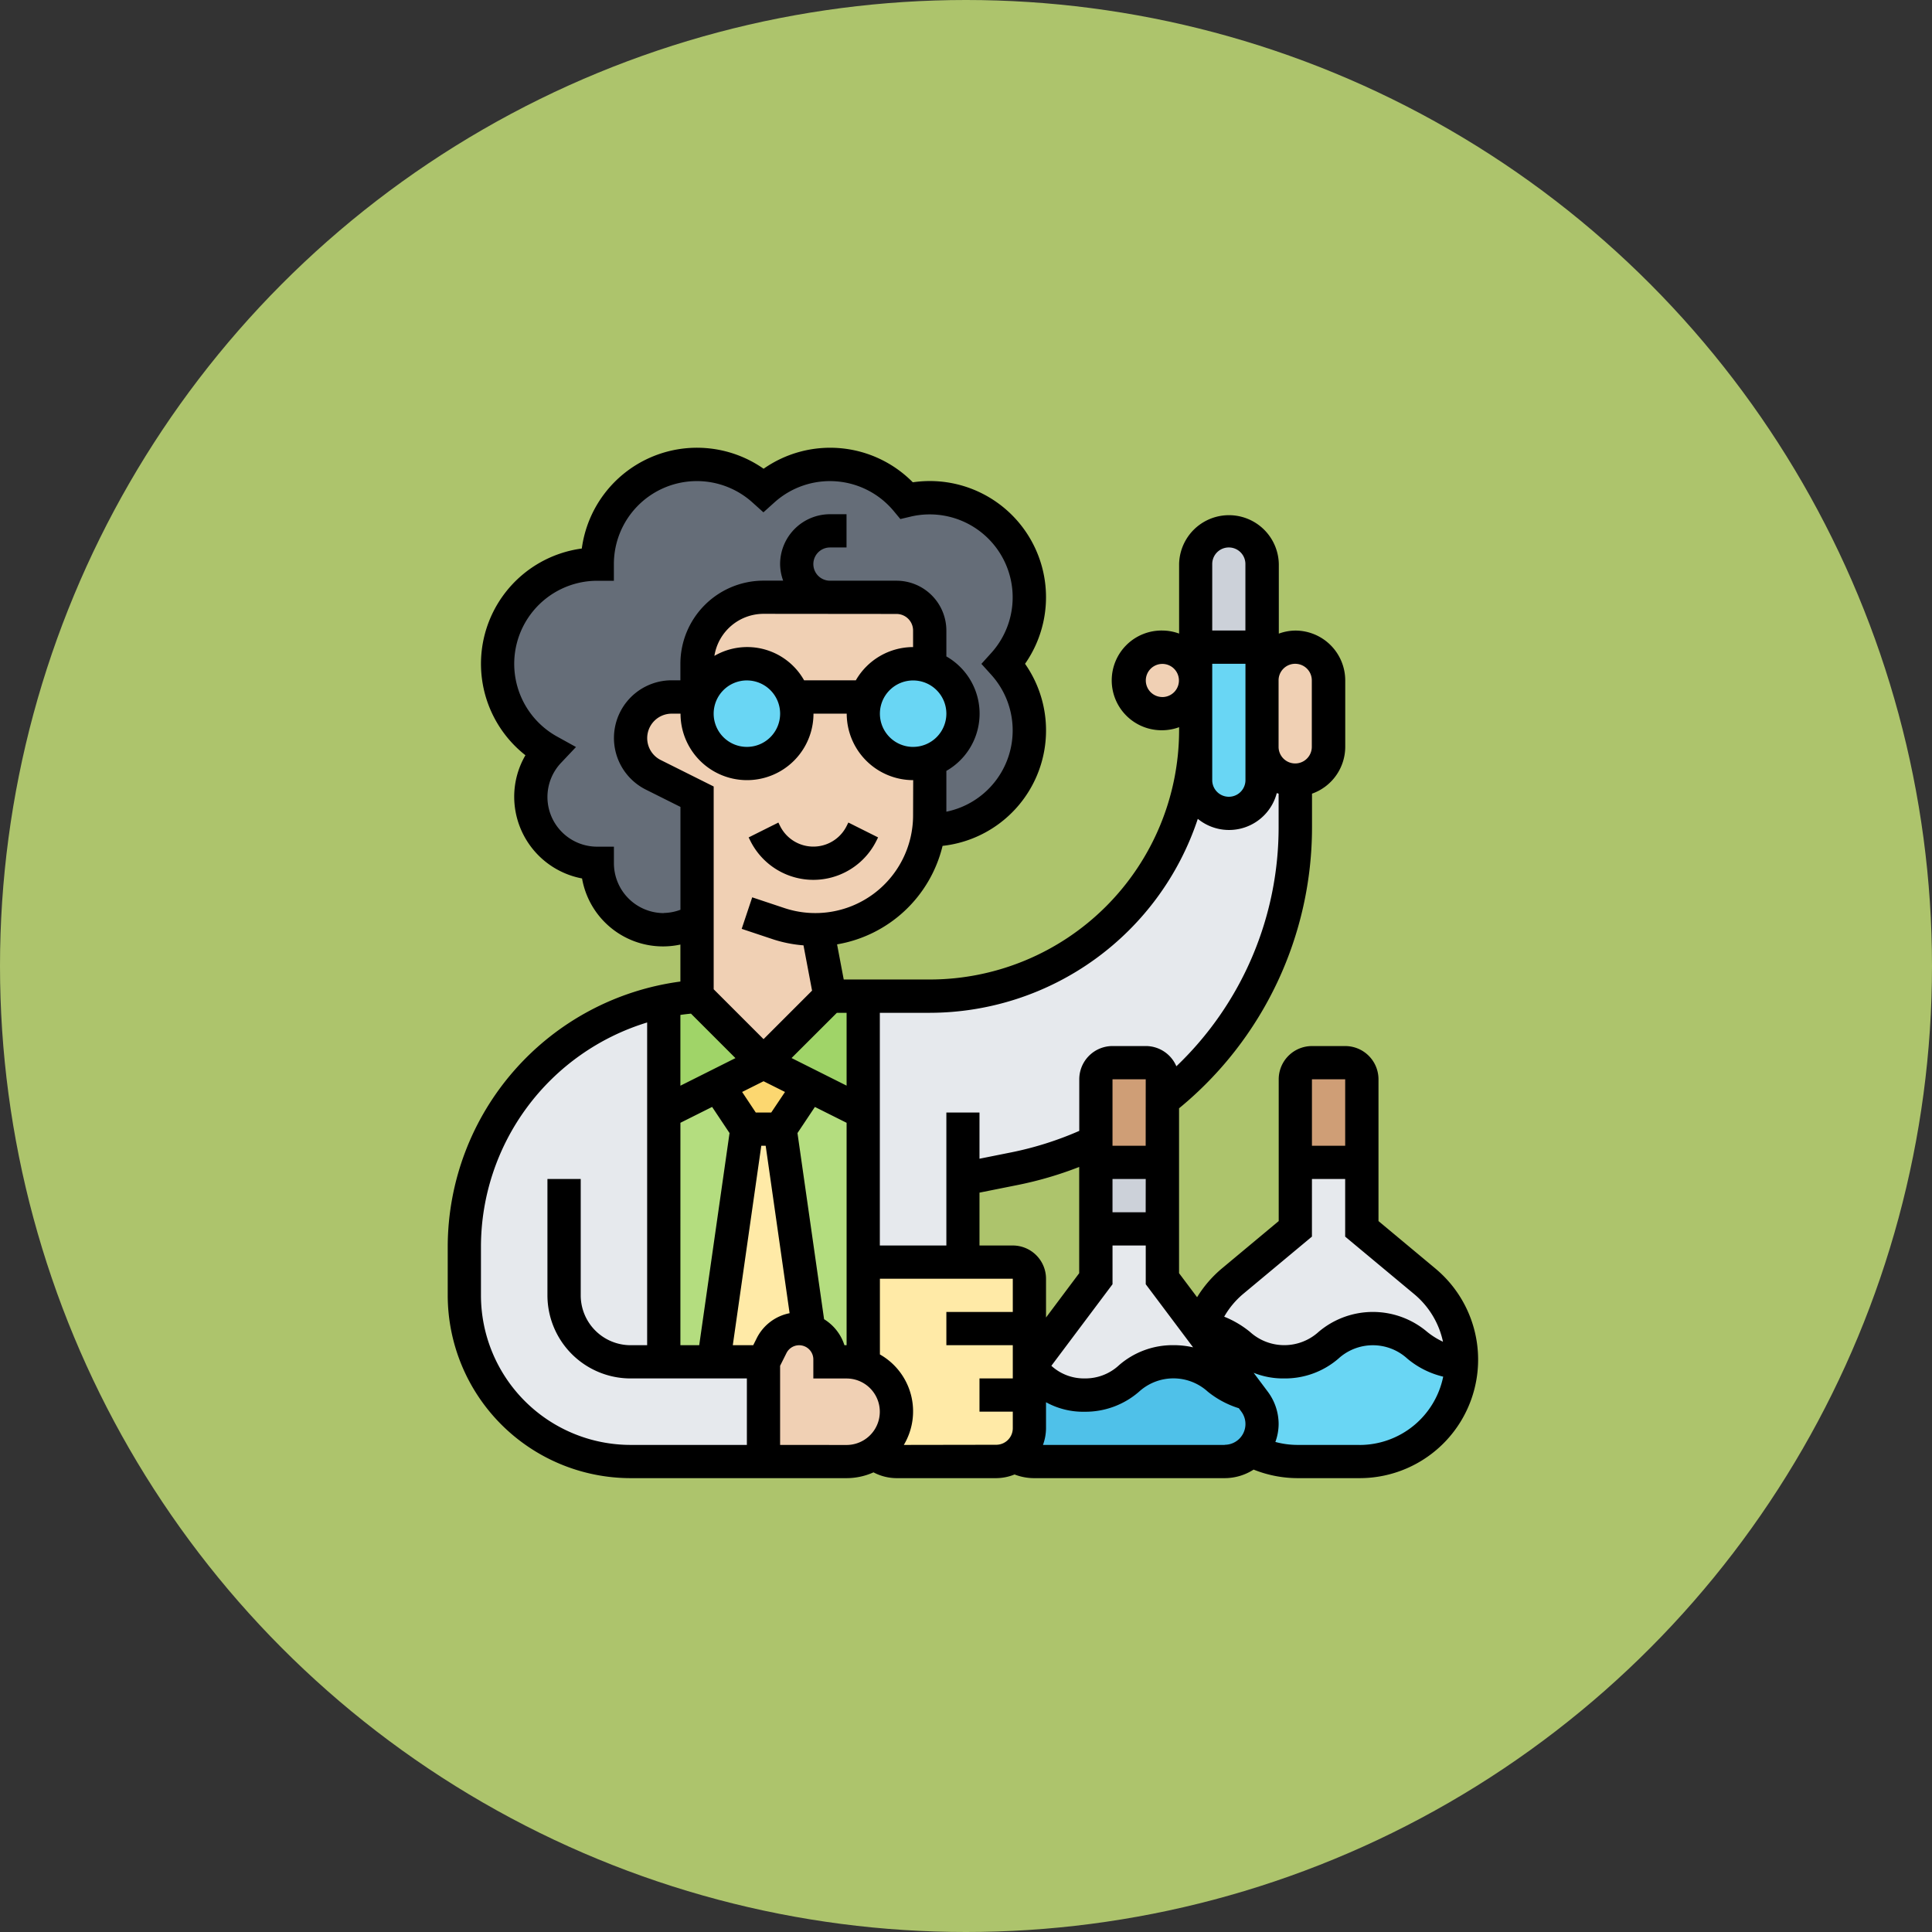 <svg xmlns="http://www.w3.org/2000/svg" width="105" height="105" viewBox="0 0 105 105"><rect x="0" y="0" width="105" height="105" fill="#333333" stroke="none"/><g transform="translate(-905 -2261.162)"><g transform="translate(613 95.162)"><circle cx="52.5" cy="52.5" r="52.5" transform="translate(292 2166)" fill="#adc46c"/></g><g transform="translate(928.333 2284.496)"><g transform="translate(1.903 1.903)"><g transform="translate(13.549 36.129)"><path d="M20.613,42l1.563,10.92v.009a1.453,1.453,0,0,0-.524-.09,1.674,1.674,0,0,0-1.5.921l-.443.885H17L18.806,42Z" transform="translate(-17 -42)" fill="#ffeaa7"/></g><g transform="translate(13.774 32.516)"><path d="M22.218,39.237l-1.581,2.376H18.831L17.25,39.246,19.734,38Z" transform="translate(-17.25 -38)" fill="#fcd770"/></g><g transform="translate(17.161 33.754)"><path d="M25.516,49.875v4.679a2.5,2.5,0,0,0-.9-.163h-.9v-.135a1.657,1.657,0,0,0-1.147-1.581v-.009L21,41.745l1.581-2.376,2.936,1.472Z" transform="translate(-21 -39.37)" fill="#b4dd7f"/></g><g transform="translate(10.839 33.763)"><path d="M16.936,39.38l1.581,2.366L16.71,54.392H14V40.843Z" transform="translate(-14 -39.38)" fill="#b4dd7f"/></g><g transform="translate(16.258 28.903)"><path d="M25.419,34v6.323L22.484,38.85,20,37.613,23.613,34Z" transform="translate(-20 -34)" fill="#a0d468"/></g><g transform="translate(10.839 28.903)"><path d="M19.419,37.613l-2.484,1.246L14,40.323v-6.07A13.178,13.178,0,0,1,15.806,34Z" transform="translate(-14 -34)" fill="#a0d468"/></g><g transform="translate(21.678 14.452)"><path d="M29.613,32.452A14.448,14.448,0,0,0,44.065,18v2.71a1.82,1.82,0,0,0,1.806,1.806,1.812,1.812,0,0,0,1.806-1.806V18.9a1.82,1.82,0,0,0,1.806,1.806v2.511a18.969,18.969,0,0,1-7.226,14.9V36.968a.906.906,0,0,0-.9-.9H39.549a.906.906,0,0,0-.9.9v3.4a19.435,19.435,0,0,1-4.408,1.463l-2.818.56V46.9H26.9a.906.906,0,0,0-.9.9V32.452Z" transform="translate(-26 -18)" fill="#e6e9ed"/></g><g transform="translate(0 29.156)"><path d="M12.839,53.9h5.419v5.419H11.032A9.036,9.036,0,0,1,2,50.285V47.612A13.607,13.607,0,0,1,12.839,34.28V53.9Z" transform="translate(-2 -34.28)" fill="#e6e9ed"/></g><g transform="translate(39.742 3.613)"><path d="M49.613,7.806v4.516H46V7.806A1.812,1.812,0,0,1,47.806,6a1.82,1.82,0,0,1,1.806,1.806Z" transform="translate(-46 -6)" fill="#ccd1d9"/></g><g transform="translate(39.742 9.936)"><path d="M49.613,18.419v1.806a1.812,1.812,0,0,1-1.806,1.806A1.82,1.82,0,0,1,46,20.226V13h3.613v5.419Z" transform="translate(-46 -13)" fill="#69d6f4"/></g><g transform="translate(1.806 0)"><path d="M32.9,16.452a5.424,5.424,0,0,1-5.419,5.419h-.063a4.642,4.642,0,0,0,.063-.795V18.1a2.7,2.7,0,0,0,0-5.094V11.032a1.812,1.812,0,0,0-1.806-1.806H18.452a3.612,3.612,0,0,0-3.613,3.613v1.806H13.457a2.23,2.23,0,0,0-.994,4.227l2.376,1.192V26.8a3.514,3.514,0,0,1-1.806.488,3.612,3.612,0,0,1-3.613-3.613,3.61,3.61,0,0,1-2.619-6.1A5.418,5.418,0,0,1,9.419,7.419,5.424,5.424,0,0,1,14.839,2a5.357,5.357,0,0,1,3.613,1.391,5.407,5.407,0,0,1,7.786.569,5.121,5.121,0,0,1,1.246-.154A5.424,5.424,0,0,1,32.9,9.226a5.357,5.357,0,0,1-1.391,3.613A5.357,5.357,0,0,1,32.9,16.452Z" transform="translate(-4 -2)" fill="#656d78"/></g><g transform="translate(12.645 7.226)"><path d="M28.645,13.766v.009a2.5,2.5,0,0,0-.9-.163,2.681,2.681,0,0,0-2.547,1.806h-3.92l-.018.009a2.7,2.7,0,0,0-5.112.045L16,15.419V13.613A3.612,3.612,0,0,1,19.613,10h7.226a1.812,1.812,0,0,1,1.806,1.806Z" transform="translate(-16 -10)" fill="#f0d0b4"/></g><g transform="translate(9.032 12.645)"><path d="M28.258,19.459v2.972a4.642,4.642,0,0,1-.063.795,6.171,6.171,0,0,1-6.043,5.41v.009l.686,3.613-3.613,3.613-3.613-3.613V21.419l-2.376-1.192A2.23,2.23,0,0,1,14.231,16h1.382l.145.054a2.4,2.4,0,0,0-.145.849,2.71,2.71,0,0,0,5.419,0,2.455,2.455,0,0,0-.163-.894L20.888,16h3.92a2.5,2.5,0,0,0-.163.9,2.706,2.706,0,0,0,2.71,2.71,2.5,2.5,0,0,0,.9-.163Z" transform="translate(-12 -16)" fill="#f0d0b4"/></g><g transform="translate(21.678 10.839)"><path d="M28.71,14a2.5,2.5,0,0,1,.9.163,2.7,2.7,0,0,1,0,5.094,2.5,2.5,0,0,1-.9.163A2.706,2.706,0,0,1,26,16.71a2.5,2.5,0,0,1,.163-.9A2.681,2.681,0,0,1,28.71,14Z" transform="translate(-26 -14)" fill="#69d6f4"/></g><g transform="translate(12.645 10.839)"><path d="M21.257,15.815a2.455,2.455,0,0,1,.163.894,2.71,2.71,0,1,1-5.419,0,2.4,2.4,0,0,1,.145-.849,2.7,2.7,0,0,1,5.112-.045Z" transform="translate(-16 -14)" fill="#69d6f4"/></g><g transform="translate(43.355 9.936)"><path d="M53.613,18.419a1.812,1.812,0,0,1-1.806,1.806A1.82,1.82,0,0,1,50,18.419V14.806A1.812,1.812,0,0,1,51.806,13a1.82,1.82,0,0,1,1.806,1.806Z" transform="translate(-50 -13)" fill="#f0d0b4"/></g><g transform="translate(36.129 9.936)"><path d="M45.08,13.533a1.806,1.806,0,0,1-1.274,3.08A1.812,1.812,0,0,1,42,14.806a1.8,1.8,0,0,1,3.08-1.274Z" transform="translate(-42 -13)" fill="#f0d0b4"/></g><g transform="translate(16.258 46.968)"><path d="M27.226,58.516a2.7,2.7,0,0,1-1.192,2.249h-.009a2.7,2.7,0,0,1-1.508.461H20V55.806l.443-.885a1.674,1.674,0,0,1,1.5-.921,1.453,1.453,0,0,1,.524.09,1.657,1.657,0,0,1,1.147,1.581v.135h.9a2.5,2.5,0,0,1,.9.163,2.563,2.563,0,0,1,1.012.632A2.7,2.7,0,0,1,27.226,58.516Z" transform="translate(-20 -54)" fill="#f0d0b4"/></g><g transform="translate(21.678 43.355)"><path d="M35.032,57.226v1.806a1.812,1.812,0,0,1-.822,1.517,1.848,1.848,0,0,1-.985.289H27.806a1.753,1.753,0,0,1-1.192-.461,2.711,2.711,0,0,0,.4-4.164A2.563,2.563,0,0,0,26,55.582V50.9a.906.906,0,0,1,.9-.9h7.226a.906.906,0,0,1,.9.9v6.323Z" transform="translate(-26 -50)" fill="#ffeaa7"/></g><g transform="translate(45.162 32.516)"><path d="M55.613,38.9v4.516H52V38.9a.906.906,0,0,1,.9-.9H54.71A.906.906,0,0,1,55.613,38.9Z" transform="translate(-52 -38)" fill="#cf9e76"/></g><g transform="translate(34.323 32.516)"><path d="M43.613,40.059v3.36H40V38.9a.906.906,0,0,1,.9-.9H42.71a.906.906,0,0,1,.9.9Z" transform="translate(-40 -38)" fill="#cf9e76"/></g><g transform="translate(34.323 37.936)"><path d="M40,44h3.613v3.613H40Z" transform="translate(-40 -44)" fill="#ccd1d9"/></g><g transform="translate(30.71 41.549)"><path d="M43.831,55.226c-2.412,0-2.412,1.806-4.823,1.806-1.59,0-2.132-.786-3.008-1.328v-.181l3.613-4.814V48h3.613v2.71l2.059,2.746,2.637,3.514C46.207,56.653,45.963,55.226,43.831,55.226Z" transform="translate(-36 -48)" fill="#e6e9ed"/></g><g transform="translate(40.004 37.936)"><path d="M60.48,54.721a.515.515,0,0,1-.009.117c-2.4-.009-2.4-1.806-4.805-1.806s-2.412,1.806-4.823,1.806c-2.312,0-2.4-1.671-4.552-1.8a5.5,5.5,0,0,1,1.734-2.574l3.423-2.854V44H55.06v3.613l3.423,2.854A5.541,5.541,0,0,1,60.48,54.721Z" transform="translate(-46.29 -44)" fill="#e6e9ed"/></g><g transform="translate(29.888 48.775)"><path d="M35.912,56.479c.876.542,1.418,1.328,3.008,1.328,2.412,0,2.412-1.806,4.823-1.806,2.132,0,2.376,1.427,4.092,1.743l.316.425a2.03,2.03,0,0,1-.181,2.646l-.009.009a2.021,2.021,0,0,1-1.436.6H36.138a2.072,2.072,0,0,1-1.048-.289,1.812,1.812,0,0,0,.822-1.517V56.479Z" transform="translate(-35.09 -56)" fill="#4fc1e9"/></g><g transform="translate(39.995 46.968)"><path d="M46.289,54.009c2.15.126,2.24,1.8,4.552,1.8,2.412,0,2.412-1.806,4.823-1.806s2.4,1.8,4.805,1.806a5.517,5.517,0,0,1-5.528,5.419H51.564a5.453,5.453,0,0,1-2.511-.605,2.03,2.03,0,0,0,.181-2.646l-.316-.425L46.28,54.036c0-.009.009-.018.009-.027Z" transform="translate(-46.28 -54)" fill="#69d6f4"/></g></g><g transform="translate(1 1)"><path d="M24.43,23.743a2.02,2.02,0,0,1-3.613,0l-.095-.191-1.616.808.095.19a3.826,3.826,0,0,0,6.845,0l.095-.191-1.616-.808Z" transform="translate(-2.752 -3.182)"/><path d="M54.685,45.614l-3.1-2.585V35.323a1.808,1.808,0,0,0-1.806-1.806H47.968a1.808,1.808,0,0,0-1.806,1.806v7.706l-3.1,2.585a6.408,6.408,0,0,0-1.336,1.553l-.98-1.306V36.9a19.757,19.757,0,0,0,7.226-15.32V19.8a2.706,2.706,0,0,0,1.806-2.544V13.646a2.713,2.713,0,0,0-2.71-2.71,2.679,2.679,0,0,0-.9.166V7.323a2.71,2.71,0,0,0-5.419,0V11.1a2.679,2.679,0,0,0-.9-.166,2.71,2.71,0,1,0,0,5.419,2.679,2.679,0,0,0,.9-.166v.166A13.564,13.564,0,0,1,27.194,29.9H22.522L22.16,27.99a7.129,7.129,0,0,0,5.734-5.353,6.313,6.313,0,0,0,4.482-9.895,6.314,6.314,0,0,0-6.1-9.864,6.309,6.309,0,0,0-8.109-.737,6.315,6.315,0,0,0-9.88,4.336A6.321,6.321,0,0,0,5.223,17.712a4.473,4.473,0,0,0-.61,2.256A4.524,4.524,0,0,0,8.3,24.408,4.466,4.466,0,0,0,13.645,28v2.011A14.564,14.564,0,0,0,1,44.388v2.677A9.947,9.947,0,0,0,10.936,57H22.678a3.581,3.581,0,0,0,1.462-.315A2.7,2.7,0,0,0,25.387,57h5.419a2.685,2.685,0,0,0,1-.2,2.938,2.938,0,0,0,1.037.2H43.226a2.91,2.91,0,0,0,1.572-.465A6.462,6.462,0,0,0,47.181,57h3.38a6.44,6.44,0,0,0,4.123-11.386Zm-4.91-10.291v3.613H47.968V35.323ZM44.216,47l3.752-3.127V40.742h1.806v3.132L53.527,47a4.618,4.618,0,0,1,1.563,2.586,4.106,4.106,0,0,1-.859-.536,4.56,4.56,0,0,0-5.9,0,2.771,2.771,0,0,1-3.732,0,5.373,5.373,0,0,0-1.4-.825A4.588,4.588,0,0,1,44.216,47Zm-2.707,2.891a4.72,4.72,0,0,0-1.069-.118,4.437,4.437,0,0,0-2.951,1.084,2.682,2.682,0,0,1-1.867.723,2.623,2.623,0,0,1-1.816-.686l3.324-4.432V44.355h1.806v2.107ZM29.9,41.483l2.09-.418a19.978,19.978,0,0,0,3.329-.978v5.774L33.516,48.27V46.162a1.808,1.808,0,0,0-1.806-1.806H29.9Zm9.032,1.066H37.129V40.742h1.806Zm0-3.613H37.129V35.323h1.806Zm8.129-26.194a.9.9,0,0,1,.9.9v3.613a.9.9,0,1,1-1.806,0V13.645A.9.9,0,0,1,47.065,12.742ZM43.452,6.419a.9.9,0,0,1,.9.9v3.613H42.549V7.323A.9.9,0,0,1,43.452,6.419Zm-3.613,8.129a.9.9,0,1,1,.9-.9A.9.9,0,0,1,39.839,14.549Zm2.71-1.806h1.806v6.323a.9.9,0,1,1-1.806,0Zm-.784,8.426a2.681,2.681,0,0,0,4.292-1.4c.033.014.07.02.1.033V21.58A17.949,17.949,0,0,1,40.6,34.616a1.807,1.807,0,0,0-1.661-1.1H37.129a1.808,1.808,0,0,0-1.806,1.806v2.805a18.126,18.126,0,0,1-3.683,1.165L29.9,39.64V37.129H28.1v7.226H24.484V31.71h2.71A15.373,15.373,0,0,0,41.765,21.168ZM22.678,49.775h-.118a2.58,2.58,0,0,0-1.106-1.413L20.008,38.246l.947-1.42,1.723.862Zm-4.884-.381-.191.381h-1.11l1.548-10.839h.239l1.3,9.1A2.545,2.545,0,0,0,17.794,49.393ZM14.22,31.755l2.417,2.417-2.992,1.5V31.825c.19-.029.382-.05.574-.07Zm7.929-.045h.529v3.958l-2.992-1.5Zm-3.567,5.419h-.84L17,36.012l1.165-.583,1.165.583Zm-4.936.558,1.723-.862.947,1.42L14.668,49.775H13.645ZM26.291,20.977A5.313,5.313,0,0,1,19.3,26.018l-1.752-.584-.572,1.713,1.752.584a7.127,7.127,0,0,0,1.607.313l.466,2.46-2.637,2.637-2.71-2.71V19.41l-2.879-1.439a1.33,1.33,0,0,1,.6-2.519h.477a3.613,3.613,0,1,0,7.226,0h1.806a3.617,3.617,0,0,0,3.613,3.613Zm-.9-10.944a.9.9,0,0,1,.9.9v.9a3.6,3.6,0,0,0-3.111,1.806H20.368a3.55,3.55,0,0,0-4.875-1.327,2.709,2.709,0,0,1,2.668-2.286Zm.9,7.226A1.806,1.806,0,1,1,28.1,15.452,1.808,1.808,0,0,1,26.291,17.258Zm-9.032-3.613a1.806,1.806,0,1,1-1.806,1.806A1.808,1.808,0,0,1,17.258,13.645ZM12.742,26.291a2.713,2.713,0,0,1-2.71-2.71v-.9h-.9a2.7,2.7,0,0,1-1.961-4.569l.8-.847L6.95,16.7a4.516,4.516,0,0,1,2.18-8.471h.9v-.9a4.51,4.51,0,0,1,7.527-3.359l.6.54.6-.54a4.507,4.507,0,0,1,6.485.474l.358.431.546-.129a4.508,4.508,0,0,1,4.4,7.4l-.542.6.542.6A4.509,4.509,0,0,1,28.1,20.78V18.562a3.582,3.582,0,0,0,0-6.221V10.936a2.713,2.713,0,0,0-2.71-2.71H21.774a.9.9,0,1,1,0-1.806h.9V4.613h-.9a2.713,2.713,0,0,0-2.71,2.71,2.679,2.679,0,0,0,.166.9H18.161a4.521,4.521,0,0,0-4.516,4.516v.9h-.477a3.136,3.136,0,0,0-1.4,5.941l1.88.94v5.589a2.7,2.7,0,0,1-.9.175ZM2.806,47.065V44.388a12.761,12.761,0,0,1,9.032-12.153v17.54h-.9a2.713,2.713,0,0,1-2.71-2.71V40.742H6.419v6.323a4.521,4.521,0,0,0,4.516,4.516h6.323v3.613H10.936A8.138,8.138,0,0,1,2.806,47.065Zm16.258,8.129v-4.3l.345-.69a.771.771,0,0,1,1.461.345v1.035h1.806a1.806,1.806,0,1,1,0,3.613Zm6.724,0a3.555,3.555,0,0,0-1.3-4.917V46.162H31.71v1.806H28.1v1.806H31.71v1.806H29.9v1.806H31.71v.9a.9.9,0,0,1-.9.9Zm17.438,0H33.35a2.679,2.679,0,0,0,.166-.9v-1.42a4.178,4.178,0,0,0,2.105.517A4.437,4.437,0,0,0,38.573,52.3a2.774,2.774,0,0,1,3.735,0,5.083,5.083,0,0,0,1.686.9l.135.181a1.129,1.129,0,0,1-.9,1.806Zm7.335,0h-3.38a4.641,4.641,0,0,1-1.2-.161,2.894,2.894,0,0,0,.177-.968,2.95,2.95,0,0,0-.587-1.761L44.8,51.275a4.31,4.31,0,0,0,1.657.306A4.437,4.437,0,0,0,49.412,50.5a2.774,2.774,0,0,1,3.735,0,4.723,4.723,0,0,0,1.955.984,4.64,4.64,0,0,1-4.54,3.713Z" transform="translate(-1 -1)"/></g></g></g></svg>